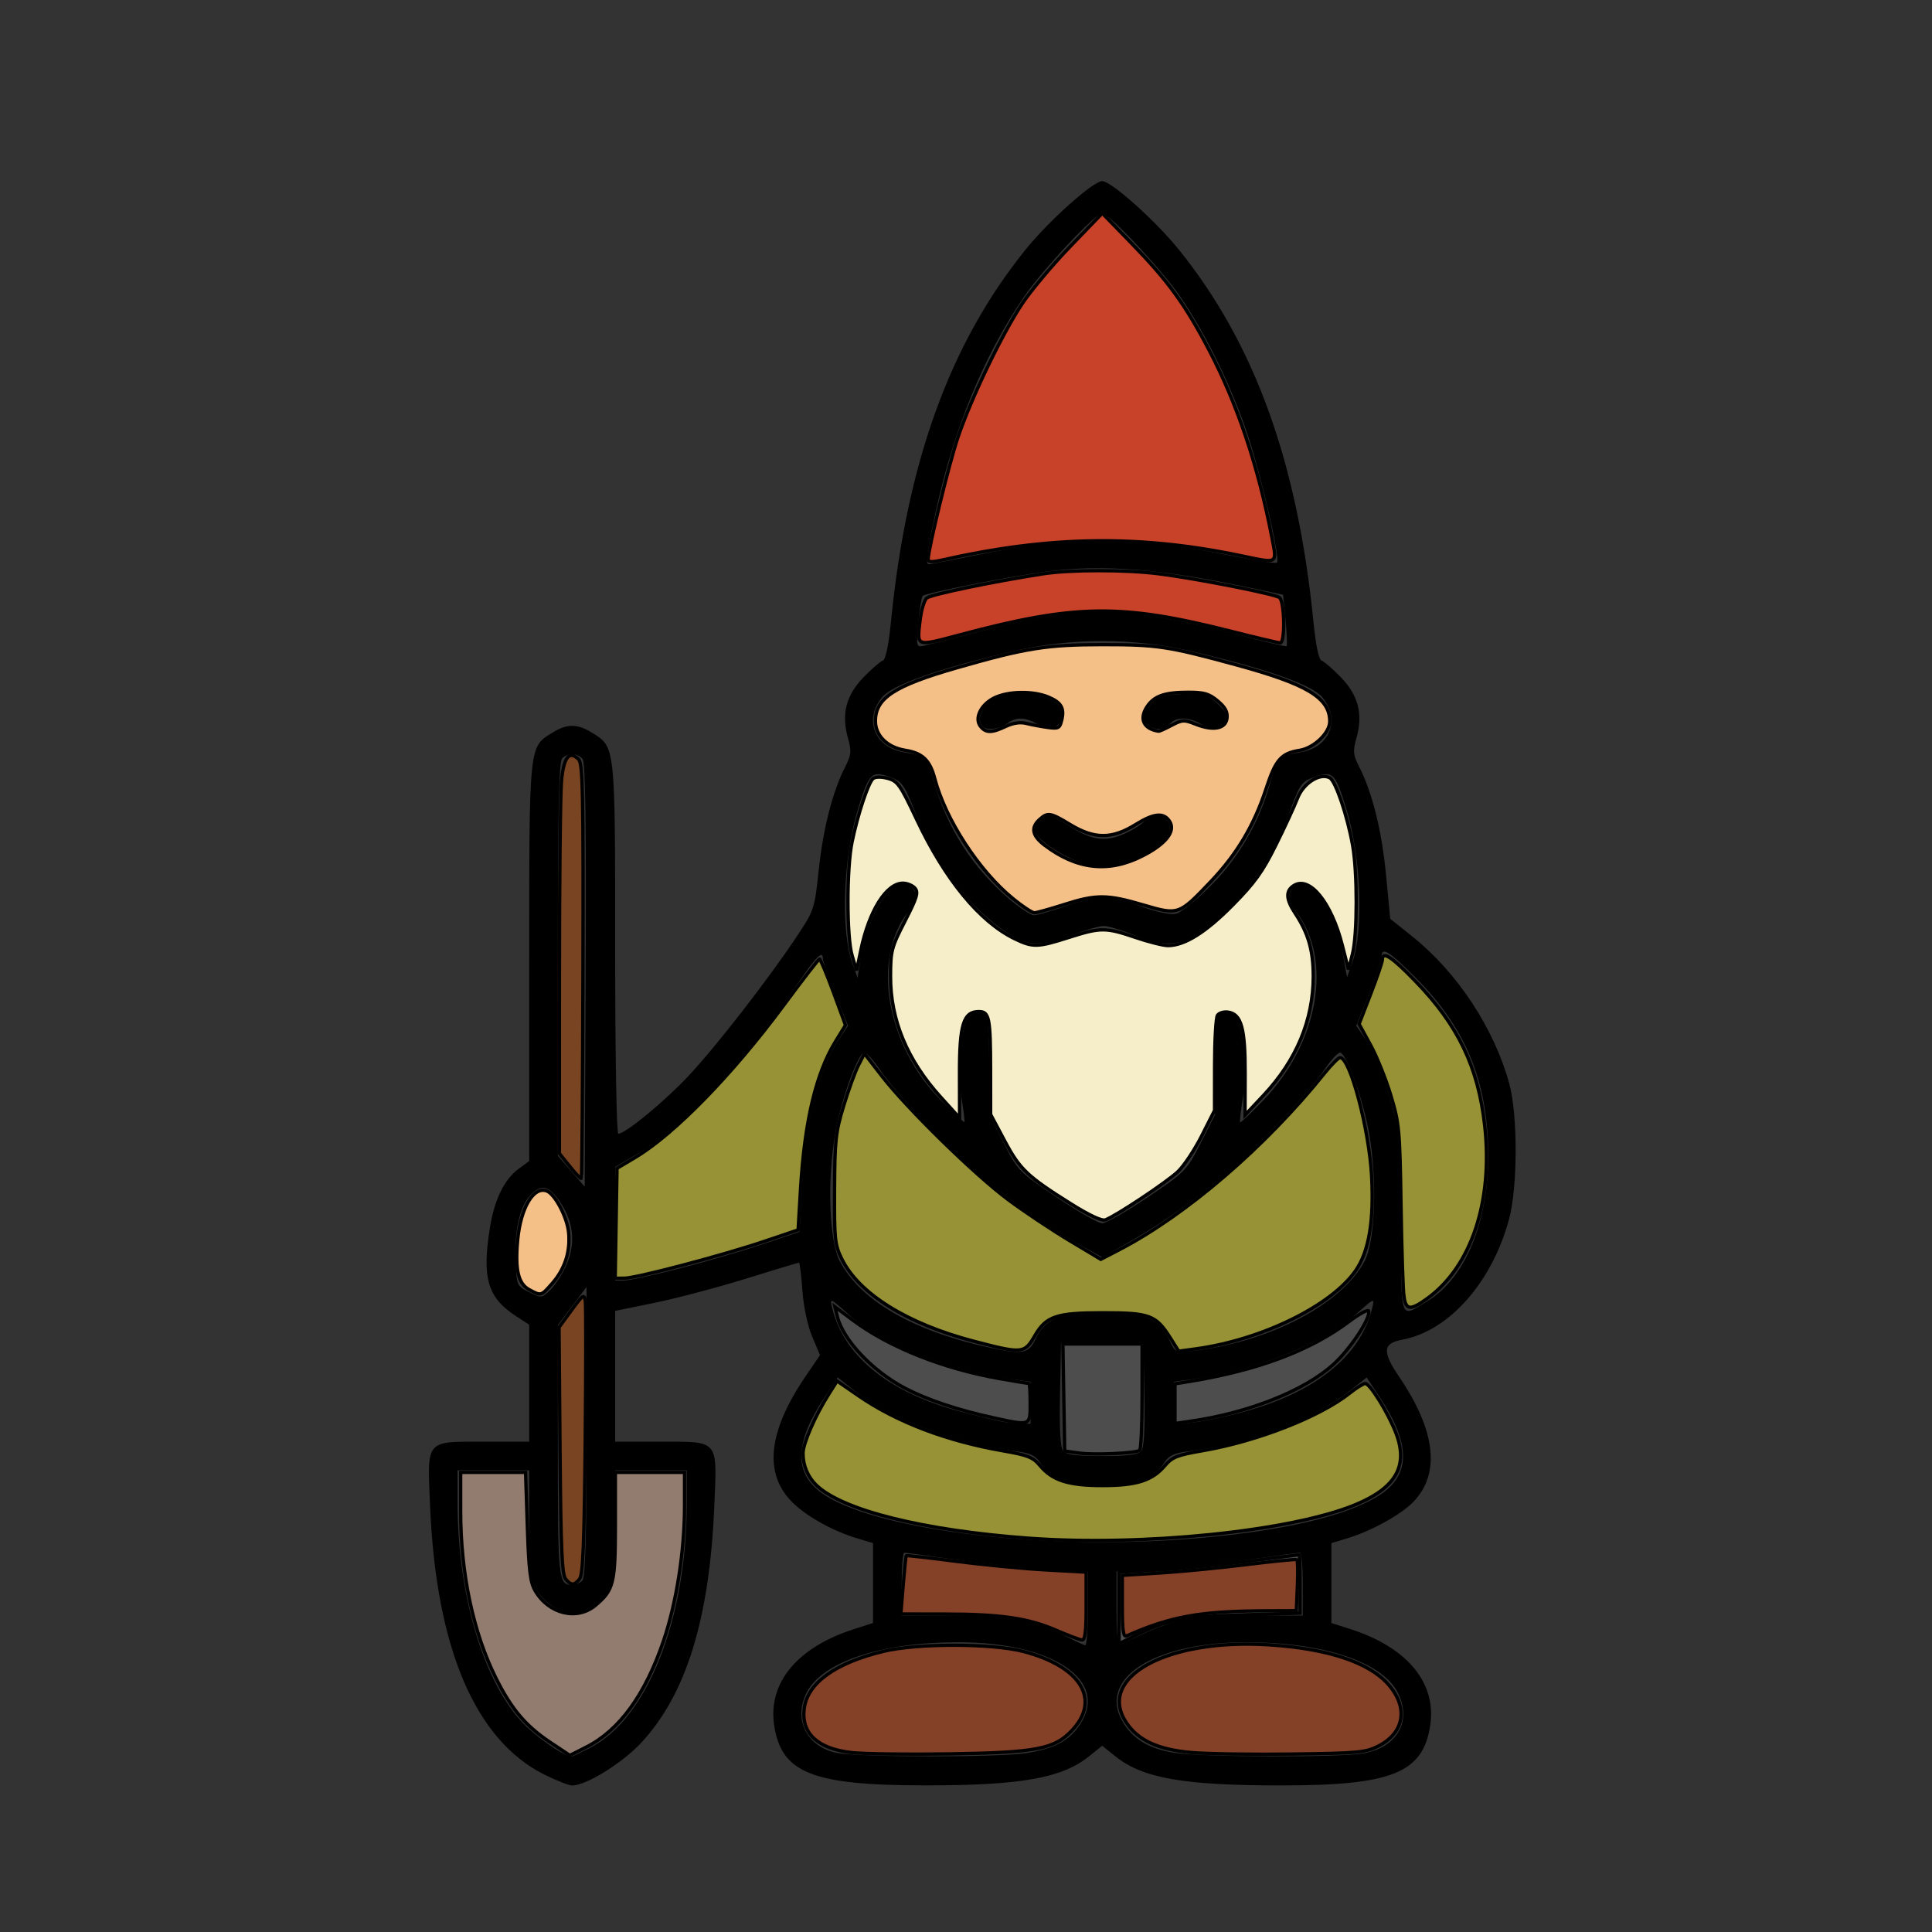 <?xml version="1.0" encoding="UTF-8" standalone="no"?>
<svg
   xmlns:dc="http://purl.org/dc/elements/1.1/"
   xmlns:cc="http://creativecommons.org/ns#"
   xmlns:rdf="http://www.w3.org/1999/02/22-rdf-syntax-ns#"
   xmlns:svg="http://www.w3.org/2000/svg"
   xmlns="http://www.w3.org/2000/svg"
   xmlns:sodipodi="http://sodipodi.sourceforge.net/DTD/sodipodi-0.dtd"
   xmlns:inkscape="http://www.inkscape.org/namespaces/inkscape"
   version="1.1"
   id="svg5825"
   width="512"
   height="512"
   viewBox="0 0 512 512"
   sodipodi:docname="gnome.svg"
   inkscape:version="1.0.1 (3bc2e813f5, 2020-09-07)">
  <rect x="0" y="0" width="512" height="512" fill="#333333" stroke="none"/>
  <defs
     id="defs5829" />
  <sodipodi:namedview
     pagecolor="#ffffff"
     bordercolor="#666666"
     borderopacity="1"
     objecttolerance="10"
     gridtolerance="10"
     guidetolerance="10"
     inkscape:pageopacity="0"
     inkscape:pageshadow="2"
     inkscape:window-width="1920"
     inkscape:window-height="1001"
     id="namedview5827"
     showgrid="false"
     inkscape:zoom="1.1462864"
     inkscape:cx="310.51671"
     inkscape:cy="250.62266"
     inkscape:window-x="-9"
     inkscape:window-y="-9"
     inkscape:window-maximized="1"
     inkscape:current-layer="g5833" />
  <g
     inkscape:groupmode="layer"
     inkscape:label="Image"
     id="g5833">
    <path
       style="fill:#000000;stroke-width:0.949"
       d="m 144.256,470.282 c -18.331,-9.16 -28.699,-33.528 -30.282,-71.166 -0.749,-17.825 -1.406,-17.052 14.476,-17.052 h 11.795 v -15.5 -15.5 l -3.528,-2.294 c -7.521,-4.891 -9.042,-10.104 -6.865,-23.525 1.198,-7.382 3.784,-12.676 7.554,-15.463 l 2.839,-2.099 v -52.587 c 0,-58.264 -0.122,-57.053 6.145,-60.926 3.91,-2.416 6.578,-2.416 10.488,0 6.231,3.851 6.145,3.046 6.145,57.308 0,27.978 0.362,48.969 0.845,48.969 1.901,0 12.402,-8.674 18.764,-15.499 7.374,-7.911 20.902,-25.348 28.47,-36.698 4.657,-6.984 4.768,-7.318 5.883,-17.783 1.167,-10.955 3.663,-20.693 6.97,-27.191 1.649,-3.24 1.739,-4.185 0.744,-7.741 -1.767,-6.31 -0.484,-11.279 4.143,-16.046 2.165,-2.23 4.464,-4.22 5.109,-4.422 0.746,-0.234 1.534,-3.999 2.164,-10.332 4.189,-42.168 15.551,-73.603 35.6,-98.5 6.203,-7.702 17.972,-18.232 20.378,-18.232 2.406,0 14.175,10.53 20.378,18.232 20.05,24.897 31.411,56.332 35.6,98.5 0.629,6.333 1.418,10.099 2.164,10.332 0.645,0.202 2.945,2.192 5.109,4.422 4.627,4.767 5.91,9.736 4.143,16.046 -0.996,3.556 -0.905,4.5 0.744,7.741 3.467,6.815 5.959,16.876 7.081,28.588 l 1.114,11.628 5.971,4.784 c 11.835,9.484 21.566,24.281 25.572,38.884 2.287,8.339 2.252,27.422 -0.068,35.988 -4.535,16.75 -15.934,29.598 -28.292,31.889 -5.197,0.963 -5.366,3.139 -0.768,9.91 9.686,14.264 10.94,25.674 3.641,33.14 -3.331,3.407 -11.238,7.736 -17.615,9.645 l -4.033,1.207 v 10.59 10.59 l 4.982,1.592 c 15.069,4.814 22.901,14.231 21.211,25.502 -1.895,12.636 -10.09,15.946 -39.48,15.945 -25.857,-9.5e-4 -36.704,-1.894 -43.893,-7.66 l -3.559,-2.854 -3.559,2.854 c -7.157,5.74 -18.093,7.666 -43.419,7.648 -29.892,-0.022 -38.057,-3.278 -39.954,-15.933 -1.69,-11.271 6.142,-20.687 21.211,-25.502 l 4.982,-1.592 v -10.59 -10.59 l -4.033,-1.206 c -6.415,-1.918 -13.23,-5.652 -17.103,-9.37 -7.878,-7.562 -6.818,-18.768 3.166,-33.47 l 3.919,-5.771 -2.068,-4.899 c -1.216,-2.88 -2.288,-7.93 -2.6,-12.254 -0.292,-4.045 -0.697,-7.355 -0.899,-7.355 -0.202,0 -6.527,1.912 -14.055,4.25 -7.528,2.337 -18.406,5.214 -24.172,6.392 l -10.485,2.143 v 17.334 17.334 h 11.795 c 15.882,0 15.226,-0.773 14.476,17.052 -1.254,29.821 -7.414,49.823 -19.3,62.661 -5.011,5.413 -14.65,11.395 -18.36,11.395 -0.877,0 -4.197,-1.3 -7.378,-2.89 z m 12.02,-7.023 c 15.267,-7.736 25.703,-34.036 25.722,-64.825 l 0.005,-8.779 h -9.49 -9.49 v 13.855 c 0,10.758 -0.341,14.573 -1.525,17.068 -1.692,3.566 -6.559,7.039 -9.864,7.039 -3.305,0 -8.172,-3.473 -9.864,-7.039 -1.184,-2.495 -1.525,-6.31 -1.525,-17.068 v -13.855 h -9.49 -9.49 l 0.005,8.779 c 0.015,23.765 6.545,46.267 16.705,57.568 3.413,3.796 10.921,9.117 13.453,9.533 0.148,0.024 2.329,-1 4.847,-2.276 z m 115.887,1.308 c 7.351,-1.189 11.106,-3.197 13.995,-7.484 7.899,-11.721 -7.072,-21.874 -32.257,-21.874 -20.322,0 -35.904,5.163 -40.105,13.289 -3.681,7.118 0.034,14.509 8.068,16.052 6.153,1.182 43.017,1.194 50.299,0.017 z m 89.318,0.067 c 8.905,-1.645 12.776,-8.658 8.909,-16.136 -4.202,-8.126 -19.784,-13.289 -40.105,-13.289 -25.184,0 -40.156,10.152 -32.257,21.874 2.783,4.13 6.721,6.359 13.103,7.418 7.156,1.187 44.119,1.285 50.35,0.134 z m -73.184,-38.347 v -9.871 l -11.151,-0.639 c -6.133,-0.351 -16.917,-1.459 -23.963,-2.461 -7.047,-1.002 -13.132,-1.825 -13.524,-1.827 -0.391,-0.003 -0.712,3.749 -0.712,8.338 v 8.344 l 13.049,-0.04 c 14.663,-0.044 21.968,1.217 29.702,5.128 2.846,1.439 5.495,2.681 5.887,2.758 0.391,0.078 0.712,-4.301 0.712,-9.73 z m 14.236,6.874 c 8.71,-4.049 14.59,-5.066 29.183,-5.048 l 13.524,0.017 v -8.323 c 0,-4.578 -0.32,-8.321 -0.712,-8.318 -0.391,0.003 -6.477,0.825 -13.524,1.827 -7.047,1.002 -17.83,2.11 -23.963,2.461 l -11.151,0.639 v 9.95 c 0,5.473 0.32,9.786 0.712,9.586 0.391,-0.2 3.061,-1.456 5.932,-2.791 z M 154.291,418.887 c 0.848,-0.848 1.139,-10.925 1.139,-39.48 v -38.342 l -3.796,5.052 -3.796,5.052 v 33.289 c 0,34.311 0.134,35.567 3.796,35.567 0.835,0 2.031,-0.512 2.657,-1.139 z m 162.476,-11.197 c 23.308,-1.989 40.063,-5.896 48.659,-11.349 8.468,-5.371 8.524,-13.562 0.179,-26.134 l -3.424,-5.159 -4.777,3.776 c -9.248,7.31 -27.111,13.978 -42.2,15.751 -3.888,0.457 -5.369,1.11 -6.529,2.881 -3.034,4.631 -6.794,5.989 -16.582,5.989 -9.788,0 -13.548,-1.358 -16.582,-5.989 -1.163,-1.774 -2.641,-2.424 -6.563,-2.885 -14.882,-1.749 -33.032,-8.528 -42.166,-15.747 l -4.777,-3.776 -3.424,5.159 c -8.345,12.572 -8.289,20.763 0.179,26.134 14.938,9.476 59.495,14.635 98.009,11.349 z m -14.325,-23.145 c 0.74,-0.892 1.007,-5.704 0.828,-14.947 l -0.264,-13.632 h -10.914 -10.914 l -0.264,13.632 c -0.179,9.244 0.087,14.055 0.828,14.947 0.794,0.957 3.616,1.316 10.35,1.316 6.734,0 9.556,-0.359 10.35,-1.316 z m -29.331,-12.798 v -5.572 l -4.76,-0.631 c -16.477,-2.186 -34.892,-9.485 -43.536,-17.256 -4.838,-4.35 -4.939,-4.39 -4.291,-1.71 3.155,13.062 15.545,22.872 35.093,27.785 10.449,2.626 10.936,2.722 14.409,2.846 l 3.084,0.11 z m 55.491,2.675 c 19.686,-5.162 31.933,-14.889 35.059,-27.844 0.647,-2.68 0.547,-2.641 -4.292,1.71 -8.643,7.771 -27.059,15.07 -43.536,17.256 l -4.76,0.631 v 5.703 5.703 l 4.982,-0.588 c 2.74,-0.323 8.386,-1.48 12.546,-2.571 z m -54.255,-19.412 c 2.709,-5.681 6.265,-7.104 17.745,-7.104 11.529,0 15.035,1.42 17.795,7.208 1.626,3.41 1.668,3.429 6.394,2.871 20.294,-2.394 39.397,-12.424 45.376,-23.824 2.767,-5.276 3.344,-21.255 1.213,-33.588 -1.53,-8.855 -5.861,-21.066 -7.667,-21.614 -0.522,-0.158 -2.393,1.84 -4.158,4.44 -4.527,6.671 -17.918,20.672 -27.54,28.795 -8.053,6.799 -16.697,12.752 -26.431,18.204 l -4.982,2.791 -4.982,-2.766 c -9.44,-5.241 -18.29,-11.342 -26.431,-18.222 -9.631,-8.138 -23.018,-22.139 -27.54,-28.801 -1.765,-2.6 -3.636,-4.598 -4.158,-4.44 -1.805,0.548 -6.137,12.759 -7.667,21.614 -2.131,12.332 -1.553,28.312 1.213,33.588 5.557,10.596 19.587,18.655 40.144,23.059 8.3,1.778 9.919,1.471 11.675,-2.21 z m 103.804,-10.103 c 10.851,-6.566 17.051,-22.892 16.163,-42.562 -0.794,-17.575 -6.652,-30.744 -19.306,-43.399 -6.998,-6.998 -8.89,-8.138 -8.89,-5.357 0,0.849 -1.504,5.301 -3.341,9.894 l -3.341,8.351 2.351,3.464 c 2.949,4.346 5.959,12.276 7.925,20.879 1.151,5.038 1.531,12.087 1.572,29.17 0.061,25.251 -0.394,23.956 6.869,19.561 z m -228.424,-8.854 c 2.814,-5.813 2.504,-11.516 -0.92,-16.914 -3.166,-4.992 -5.282,-5.581 -8.329,-2.321 -2.747,2.939 -4.185,9.421 -3.843,17.32 0.283,6.523 0.347,6.673 3.572,8.282 3.191,1.593 3.345,1.582 5.449,-0.395 1.191,-1.119 3.023,-3.806 4.071,-5.972 z m 30.574,0.042 c 6.939,-1.794 16.886,-4.701 22.106,-6.459 l 9.49,-3.197 0.634,-11.81 c 0.949,-17.67 4.341,-31.189 9.866,-39.332 l 2.351,-3.464 -3.341,-8.351 c -1.838,-4.593 -3.341,-8.832 -3.341,-9.42 0,-2.273 -1.599,-0.755 -6.15,5.842 -13.756,19.939 -32.028,39.543 -42.548,45.649 l -6.347,3.684 v 15.06 15.06 h 2.332 c 1.282,0 8.009,-1.468 14.947,-3.262 z M 304.172,317.278 c 9.969,-6.723 10.316,-7.079 14.018,-14.359 l 3.796,-7.465 0.027,-12.452 c 0.015,-6.848 0.36,-12.985 0.768,-13.638 0.995,-1.593 3.029,-1.498 4.749,0.223 1.947,1.947 2.986,14.448 1.802,21.681 -0.527,3.22 -0.836,5.991 -0.686,6.158 0.15,0.166 2.98,-2.53 6.29,-5.991 14.451,-15.112 18.281,-36.917 8.715,-49.615 -2.58,-3.425 -2.603,-5.634 -0.074,-7.226 2.364,-1.489 4.394,0.029 7.994,5.978 1.888,3.119 3.458,7.478 4.21,11.683 l 1.199,6.707 1.332,-3.696 c 3.162,-8.77 2.402,-28.252 -1.607,-41.197 -2.832,-9.144 -3.513,-9.831 -8.154,-8.225 -3.487,1.207 -3.981,1.83 -6.226,7.859 -4.626,12.42 -10.529,21.555 -18.545,28.699 -9.43,8.405 -13.537,9.35 -23.329,5.371 -3.211,-1.305 -6.782,-2.373 -7.935,-2.373 -1.153,0 -4.933,1.068 -8.399,2.373 -8.164,3.073 -11.532,3.007 -16.794,-0.33 -9.996,-6.34 -19.097,-18.112 -24.635,-31.866 -3.202,-7.954 -3.637,-8.549 -7.126,-9.757 -4.559,-1.578 -5.261,-0.862 -8.083,8.249 -4.027,13.005 -4.767,32.425 -1.573,41.294 l 1.366,3.793 0.711,-4.741 c 1.962,-13.08 9.352,-23.532 13.621,-19.264 1.686,1.686 1.401,3.385 -1.136,6.754 -9.538,12.666 -5.461,35.275 8.976,49.777 3.256,3.271 6.021,5.833 6.144,5.694 0.123,-0.139 -0.208,-2.888 -0.735,-6.108 -1.184,-7.234 -0.145,-19.735 1.802,-21.681 1.72,-1.72 3.755,-1.816 4.749,-0.223 0.407,0.652 0.753,6.79 0.768,13.638 l 0.027,12.452 3.796,7.465 c 3.702,7.28 4.049,7.636 14.018,14.359 5.622,3.792 11.058,6.894 12.081,6.894 1.022,0 6.459,-3.102 12.081,-6.894 z M 154.372,201.14 c -1.326,-1.597 -3.879,-1.67 -5.396,-0.154 -0.858,0.858 -1.139,13.978 -1.139,53.222 v 52.084 l 3.559,4.091 3.559,4.091 0.245,-56.021 c 0.177,-40.586 -0.051,-56.377 -0.828,-57.314 z m 127.755,39.057 c 8.443,-2.985 12.026,-2.974 20.444,0.063 4.237,1.528 7.685,2.228 9.158,1.859 1.299,-0.326 5.424,-3.671 9.167,-7.434 7.491,-7.531 12.903,-16.918 15.75,-27.316 1.771,-6.469 2.413,-7.113 7.987,-8.008 7.781,-1.249 10.716,-8.713 5.749,-14.616 -2.775,-3.298 -14.686,-7.491 -34.348,-12.091 -15.798,-3.696 -32.085,-3.696 -47.883,0 -19.662,4.6 -31.573,8.793 -34.348,12.091 -4.967,5.903 -2.032,13.367 5.749,14.616 5.538,0.889 6.216,1.544 7.918,7.655 3.395,12.184 10.237,22.891 19.898,31.137 2.836,2.42 5.822,4.399 6.636,4.396 0.814,-0.002 4.47,-1.061 8.124,-2.353 z m 6.643,-10.887 c -6.008,-1.404 -14.71,-7.026 -14.71,-9.504 0,-1.095 2.735,-3.826 3.831,-3.826 0.467,0 2.86,1.276 5.319,2.836 6.123,3.883 9.647,4.398 14.716,2.151 2.272,-1.007 4.717,-2.541 5.433,-3.409 1.529,-1.852 4.018,-2.046 5.625,-0.439 2.084,2.084 1.18,4.514 -2.732,7.348 -5.623,4.073 -12.555,5.994 -17.482,4.843 z M 260.457,192.572 c -1.702,-1.702 -0.477,-5.185 2.452,-6.97 6.379,-3.889 19.328,-1.12 18.569,3.971 -0.495,3.325 -3.13,4.331 -6.355,2.426 -3.399,-2.008 -5.814,-2.081 -8.236,-0.248 -1.933,1.462 -5.352,1.898 -6.429,0.821 z m 43.053,-1.209 c -0.783,-1.463 -0.524,-2.378 1.262,-4.455 1.931,-2.245 3.117,-2.669 8.415,-3.006 5.754,-0.366 6.377,-0.205 9.302,2.408 2.134,1.907 2.94,3.31 2.524,4.395 -0.953,2.484 -3.561,2.975 -6.585,1.239 -3.43,-1.968 -6.752,-2.034 -8.305,-0.163 -1.667,2.009 -5.442,1.771 -6.613,-0.418 z m -43.525,-24.121 c 19.098,-5.002 30.757,-6.077 44.471,-4.1 6.018,0.867 16.611,3.123 23.541,5.012 6.93,1.889 12.764,3.271 12.965,3.07 0.201,-0.201 0.071,-3.345 -0.289,-6.987 l -0.654,-6.622 -9.965,-2.099 c -22.875,-4.819 -38.148,-5.984 -52.84,-4.032 -9.909,1.317 -31.948,5.668 -32.689,6.454 -0.324,0.344 -0.847,3.557 -1.16,7.138 -0.558,6.364 -0.523,6.501 1.539,6.038 1.16,-0.261 7.947,-2.003 15.083,-3.872 z m -1.71,-20.04 c 25.611,-5.246 41.715,-5.237 67.872,0.038 6.464,1.304 11.979,2.145 12.255,1.869 0.912,-0.912 -3.789,-21.668 -7.479,-33.023 -4.234,-13.027 -11.143,-27.286 -18.182,-37.525 -4.967,-7.224 -18.841,-22.019 -20.648,-22.019 -1.808,0 -15.682,14.794 -20.648,22.019 -10.613,15.437 -18.735,35.181 -23.457,57.018 -2.554,11.811 -2.816,13.981 -1.686,13.95 0.391,-0.011 5.78,-1.058 11.974,-2.327 z"
       id="path6398" />
    <path
       style="fill:#c74228;stroke:#000000;stroke-width:0.872;fill-opacity:1"
       d="m 245.975,148.243 c 0.04,-2.796 5.419,-24.896 7.801,-32.053 3.415,-10.26 11.541,-27.232 17.02,-35.548 2.293,-3.48 8.027,-10.331 12.743,-15.225 l 8.575,-8.898 7.867,8.095 c 9.557,9.835 14.112,16.11 20.402,28.109 7.518,14.341 13.073,30.937 16.718,49.944 1.317,6.87 1.668,6.666 -7.989,4.643 -27.088,-5.674 -50.951,-5.346 -79.444,1.094 -2.69,0.608 -3.704,0.564 -3.693,-0.16 z"
       id="path6400" />
    <path
       style="fill:#c74228;fill-opacity:1;stroke:#000000;stroke-width:0.872"
       d="m 243.772,164.911 c 0.342,-3.11 1.147,-5.882 1.874,-6.453 1.183,-0.929 17.714,-4.355 30.848,-6.394 7.092,-1.101 21.923,-1.103 30.533,-0.005 10.311,1.315 30.858,5.361 32.06,6.313 1.339,1.061 1.514,11.991 0.191,11.991 -0.494,0 -6.322,-1.375 -12.95,-3.056 -29.221,-7.41 -41.301,-7.25 -72.081,0.958 -11.498,3.066 -11.193,3.164 -10.476,-3.354 z"
       id="path6402" />
    <path
       style="fill:#f5eec8;fill-opacity:1;stroke:#000000;stroke-width:0.872"
       d="m 283.878,319.061 c -11.657,-7.318 -13.585,-9.151 -17.635,-16.755 l -3.708,-6.962 -0.012,-11.674 c -0.014,-13.963 -0.342,-15.599 -3.123,-15.599 -4.084,0 -5.155,3.434 -5.131,16.449 l 0.022,11.727 -5.001,-5.522 c -8.889,-9.815 -13.308,-20.473 -13.279,-32.021 0.017,-6.751 0.248,-7.634 3.815,-14.572 3.181,-6.187 3.615,-7.604 2.677,-8.735 -0.616,-0.742 -2.071,-1.349 -3.233,-1.349 -4.378,0 -8.972,7.306 -11.144,17.724 l -1.124,5.394 -1.17,-3.926 c -1.469,-4.929 -1.482,-22.952 -0.022,-30.097 1.48,-7.244 4.337,-15.845 5.587,-16.817 0.625,-0.486 2.183,-0.5 3.896,-0.036 2.585,0.701 3.304,1.727 7.604,10.843 7.541,15.987 16.718,27.165 25.989,31.652 4.826,2.336 6.07,2.308 14.335,-0.332 8.47,-2.705 9.776,-2.706 17.699,-0.011 3.527,1.2 7.423,2.172 8.659,2.162 4.424,-0.038 10.007,-3.544 17.116,-10.75 5.803,-5.882 7.912,-8.815 11.424,-15.888 2.369,-4.771 4.949,-10.349 5.735,-12.397 1.549,-4.036 5.941,-6.827 8.547,-5.432 1.539,0.824 4.684,10.141 6.059,17.952 1.274,7.239 1.254,23.523 -0.036,28.646 l -1.057,4.196 -1.625,-6.398 c -2.893,-11.391 -8.665,-18.51 -12.865,-15.866 -2.242,1.412 -2.138,3.624 0.346,7.378 3.492,5.277 4.806,9.87 4.795,16.757 -0.019,11.539 -4.482,22.199 -13.169,31.457 l -4.892,5.213 0.029,-10.866 c 0.033,-12.142 -1.008,-15.892 -4.549,-16.394 -1.141,-0.162 -2.407,0.231 -2.814,0.872 -0.407,0.642 -0.746,6.573 -0.753,13.181 l -0.013,12.015 -3.409,6.742 c -1.875,3.708 -4.721,7.978 -6.325,9.489 -2.967,2.796 -16.541,11.815 -19.217,12.77 -0.926,0.33 -4.273,-1.235 -9.028,-4.22 z"
       id="path6404" />
    <path
       style="fill:#f5c088;fill-opacity:1;stroke:#000000;stroke-width:0.872"
       d="m 268.457,238.141 c -9.001,-7.333 -17.896,-20.993 -20.734,-31.837 -1.269,-4.851 -3.247,-6.747 -7.796,-7.474 -4.753,-0.76 -7.925,-3.854 -7.925,-7.731 0,-6.091 5.004,-9.361 21.616,-14.126 18.278,-5.244 23.843,-6.128 38.578,-6.131 14.455,-0.003 17.368,0.437 35.331,5.337 18.93,5.163 24.863,8.746 24.863,15.013 0,3.033 -4.182,7.04 -7.982,7.648 -4.909,0.785 -6.364,2.452 -8.9,10.196 -3.159,9.648 -7.68,17.253 -14.565,24.501 -8.534,8.984 -8.637,9.02 -17.961,6.277 -9.593,-2.822 -12.45,-2.837 -21.004,-0.105 -3.737,1.193 -7.27,2.175 -7.852,2.181 -0.582,0.006 -3.134,-1.68 -5.67,-3.747 z m 34.291,-11.29 c 6.205,-3.149 8.884,-6.534 7.243,-9.152 -1.555,-2.481 -4.149,-2.246 -9.084,0.821 -6.233,3.875 -10.865,3.876 -17.255,0.006 -5.303,-3.212 -6,-3.327 -8.181,-1.353 -2.357,2.133 -1.951,4.303 1.265,6.756 8.545,6.518 17.045,7.473 26.011,2.924 z m -36.197,-34.342 c 1.904,-0.904 3.831,-1.192 5.366,-0.802 1.318,0.334 3.85,0.812 5.628,1.061 2.919,0.41 3.288,0.234 3.802,-1.813 0.816,-3.252 -0.05,-4.792 -3.505,-6.236 -4.108,-1.716 -10.72,-1.598 -14.425,0.259 -3.562,1.785 -5.287,5.477 -3.542,7.58 1.433,1.727 2.957,1.716 6.676,-0.049 z m 43.953,-0.282 c 2.775,-1.477 3.322,-1.507 6.251,-0.335 4.74,1.897 8.092,1.274 8.421,-1.564 0.194,-1.676 -0.461,-2.893 -2.466,-4.58 -2.27,-1.91 -3.594,-2.298 -7.841,-2.298 -6.238,0 -9.052,0.99 -10.921,3.844 -2.136,3.26 -0.883,5.9 3.08,6.487 0.24,0.036 1.805,-0.664 3.477,-1.554 z"
       id="path6406" />
    <path
       style="fill:#969235;fill-opacity:1;stroke:#000000;stroke-width:0.872"
       d="m 258.055,355.429 c -17.637,-4.609 -30.415,-12.576 -34.958,-21.797 -1.851,-3.757 -1.994,-5.13 -1.928,-18.453 0.064,-13.014 0.296,-15.134 2.417,-22.104 1.29,-4.24 3.055,-9.091 3.921,-10.779 l 1.575,-3.069 4.64,5.981 c 6.693,8.627 24.51,26.06 33.413,32.694 4.208,3.136 11.461,7.982 16.118,10.77 l 8.466,5.069 4.819,-2.496 c 17.764,-9.2 38.801,-27.277 54.483,-46.818 1.829,-2.279 3.685,-4.144 4.124,-4.144 2.642,0 7.689,19.012 8.344,31.432 0.626,11.863 -0.725,19.904 -4.19,24.94 -6.443,9.364 -24.892,18.416 -42.4,20.802 l -4.522,0.616 -2.236,-3.541 c -3.806,-6.03 -5.449,-6.639 -17.906,-6.639 -12.239,0 -15.002,0.924 -17.956,6.007 -2.83,4.869 -3.278,4.911 -16.224,1.529 z"
       id="path6408" />
    <path
       style="fill:#969235;fill-opacity:1;stroke:#000000;stroke-width:0.872"
       d="m 372.084,343.749 c -0.248,-1.559 -0.602,-12.453 -0.787,-24.209 -0.317,-20.187 -0.466,-21.809 -2.692,-29.225 -1.296,-4.318 -3.723,-10.345 -5.392,-13.394 l -3.036,-5.542 3.089,-7.98 c 1.699,-4.389 3.088,-8.47 3.086,-9.07 -0.006,-2.397 2.476,-0.776 8.778,5.732 11.28,11.649 16.594,22.738 18.321,38.228 2.232,20.013 -3.521,37.342 -15.206,45.807 -4.419,3.201 -5.607,3.134 -6.161,-0.348 z"
       id="path6410" />
    <path
       style="fill:#969235;fill-opacity:1;stroke:#000000;stroke-width:0.872"
       d="m 163.281,324.174 0.239,-14.559 4.798,-2.853 c 10.376,-6.169 25.804,-21.991 39.496,-40.503 4.906,-6.633 9.117,-12.073 9.357,-12.087 0.24,-0.015 1.888,3.919 3.663,8.74 l 3.227,8.767 -2.584,4.2 c -5.252,8.535 -8.265,21.199 -9.334,39.226 l -0.642,10.827 -8.724,2.951 c -11.134,3.766 -34.157,9.841 -37.315,9.847 l -2.42,0.004 z"
       id="path6412" />
    <path
       style="fill:#969235;fill-opacity:1;stroke:#000000;stroke-width:0.872"
       d="m 272.61,407.631 c -27.826,-2.046 -49.165,-7.346 -56.146,-13.944 -2.361,-2.231 -3.658,-5.275 -3.646,-8.556 0.009,-2.576 3.203,-9.931 6.747,-15.536 l 2.274,-3.597 5.736,3.95 c 10.004,6.889 23.276,11.946 38.124,14.525 6.699,1.164 8.035,1.696 9.922,3.951 3.288,3.929 7.503,5.269 16.575,5.269 9.043,0 13.162,-1.318 16.537,-5.29 1.919,-2.259 3.265,-2.791 9.96,-3.943 14.486,-2.492 31.086,-8.98 38.988,-15.238 1.786,-1.415 3.641,-2.572 4.122,-2.572 1.265,0 6.149,7.91 8.172,13.236 3.269,8.604 -0.08,14.434 -10.854,18.892 -16.958,7.018 -56.474,11.062 -86.513,8.853 z"
       id="path6414" />
    <path
       style="fill:#4d4d4d;fill-opacity:1;stroke:#000000;stroke-width:0.872"
       d="m 263.408,375.755 c -9.523,-2.057 -17.606,-4.758 -23.559,-7.873 -8.609,-4.504 -16.434,-12.795 -17.951,-19.021 l -0.615,-2.522 4.705,3.519 c 9.554,7.145 23.978,12.887 38.912,15.491 4.103,0.716 7.605,1.301 7.782,1.301 0.177,0 0.322,2.355 0.322,5.234 0,6.045 0.164,5.979 -9.596,3.871 z"
       id="path6416" />
    <path
       style="fill:#4d4d4d;fill-opacity:1;stroke:#000000;stroke-width:0.872"
       d="m 311.389,371.977 v -5.248 l 3.271,-0.526 c 18.53,-2.978 32.529,-8.207 42.962,-16.046 2.635,-1.98 4.921,-3.211 5.08,-2.734 0.603,1.81 -4.758,9.962 -9.257,14.073 -7.677,7.016 -22.405,12.894 -37.913,15.132 l -4.144,0.598 z"
       id="path6418" />
    <path
       style="fill:#4d4d4d;fill-opacity:1;stroke:#000000;stroke-width:0.872"
       d="m 286.09,385.079 -3.926,-0.546 -0.24,-14.176 -0.24,-14.176 h 10.49 10.49 v 13.907 c 0,7.649 -0.294,14.078 -0.654,14.287 -1.306,0.759 -12.092,1.236 -15.921,0.704 z"
       id="path6420" />
    <path
       style="fill:#4d4d4d;fill-opacity:1;stroke:#000000;stroke-width:0.872"
       d="m 296.559,426.12 v -9.477 l 10.25,-0.562 c 5.638,-0.309 16.335,-1.35 23.772,-2.314 7.437,-0.964 13.62,-1.753 13.74,-1.753 0.12,-5.4e-4 0.218,3.483 0.218,7.741 v 7.742 l -15.049,0.447 c -15.851,0.471 -20.533,1.374 -28.789,5.555 l -4.144,2.098 z"
       id="path6422" />
    <path
       style="fill:#844128;fill-opacity:1;stroke:#000000;stroke-width:0.872"
       d="m 279.843,431.997 c -7.329,-3.179 -14.659,-4.241 -29.422,-4.263 l -11.679,-0.017 0.619,-7.623 c 0.34,-4.193 0.704,-7.709 0.809,-7.814 0.105,-0.105 6.064,0.57 13.241,1.499 7.178,0.929 17.86,1.954 23.737,2.276 l 10.687,0.587 v 9.027 c 0,6.688 -0.283,9.004 -1.09,8.938 -0.6,-0.049 -3.705,-1.223 -6.902,-2.61 z"
       id="path6424" />
    <path
       style="fill:#844128;fill-opacity:1;stroke:#000000;stroke-width:0.872"
       d="m 297.431,425.747 v -8.262 l 9.814,-0.606 c 5.398,-0.333 15.702,-1.331 22.898,-2.218 7.196,-0.886 13.281,-1.491 13.522,-1.343 0.241,0.148 0.309,3.251 0.151,6.897 l -0.287,6.629 -7.564,0.029 c -17.947,0.07 -25.561,1.423 -37.444,6.656 -0.829,0.365 -1.09,-1.498 -1.09,-7.782 z"
       id="path6426" />
    <path
       style="fill:#844128;fill-opacity:1;stroke:#000000;stroke-width:0.872"
       d="m 315.67,464.429 c -8.705,-0.771 -13.984,-3.187 -17.114,-7.835 -8.143,-12.09 10.752,-22.433 37.787,-20.685 15.529,1.004 26.418,4.623 31.573,10.494 5.353,6.096 4.266,12.789 -2.649,16.316 -3.363,1.716 -5.243,1.89 -22.882,2.122 -10.57,0.139 -22.592,-0.046 -26.715,-0.411 z"
       id="path6428" />
    <path
       style="fill:#844128;fill-opacity:1;stroke:#000000;stroke-width:0.872"
       d="m 225.644,464.44 c -8.894,-0.999 -13.294,-5.055 -12.528,-11.549 0.803,-6.812 8.195,-12.172 21.067,-15.277 8.858,-2.137 28.483,-2.136 36.821,10e-4 15.318,3.926 20.818,12.74 13.074,20.951 -4.69,4.973 -9.354,5.868 -32.447,6.227 -11.036,0.172 -22.73,0.013 -25.986,-0.353 z"
       id="path6430" />
    <path
       style="fill:#844128;fill-opacity:1;stroke:#000000;stroke-width:0.872"
       d=""
       id="path6432" />
    <path
       style="fill:#f5c088;fill-opacity:1;stroke:#000000;stroke-width:0.872"
       d="m 140.222,341.744 c -2.894,-1.571 -3.754,-5.317 -3.021,-13.168 0.796,-8.523 4.242,-14.301 7.717,-12.939 2.18,0.854 5.377,6.952 5.765,10.995 0.488,5.076 -0.99,9.647 -4.358,13.484 -2.966,3.378 -2.908,3.362 -6.104,1.627 z"
       id="path6434" />
    <path
       style="fill:#784421;fill-opacity:1;stroke:#000000;stroke-width:0.872"
       d="m 151.016,309.123 -2.763,-3.438 0.006,-46.506 c 0.003,-25.578 0.255,-49.134 0.558,-52.347 0.586,-6.205 2.069,-8.038 4.519,-5.588 1.106,1.106 1.265,8.87 1.145,56.018 -0.076,30.104 -0.265,54.862 -0.421,55.017 -0.155,0.155 -1.525,-1.265 -3.045,-3.156 z"
       id="path6436" />
    <path
       style="fill:#784421;fill-opacity:1;stroke:#000000;stroke-width:0.872"
       d="m 149.887,418.423 c -0.957,-1.152 -1.251,-7.996 -1.464,-34.058 l -0.267,-32.616 3.32,-4.532 c 3.083,-4.209 3.343,-4.377 3.635,-2.364 0.173,1.192 0.159,17.925 -0.031,37.185 -0.272,27.538 -0.595,35.317 -1.512,36.422 -1.472,1.773 -2.183,1.766 -3.681,-0.037 z"
       id="path6442" />
    <path
       style="fill:#917c6f;fill-opacity:1;stroke:#000000;stroke-width:0.872"
       d="m 145.704,461.646 c -6.388,-4.266 -10.189,-8.775 -14.261,-16.918 -6.031,-12.061 -9.361,-27.775 -9.361,-44.17 v -10.354 h 8.595 8.595 l 0.473,14.322 c 0.39,11.802 0.758,14.806 2.092,17.072 3.618,6.146 11.097,7.94 15.978,3.834 4.828,-4.063 5.27,-5.841 5.27,-21.226 v -14.001 h 9.16 9.16 v 8.83 c 0,12 -2.13,25.661 -5.587,35.84 -4.837,14.241 -11.69,23.667 -20.423,28.092 l -4.385,2.222 z"
       id="path6444" />
  </g>
</svg>
